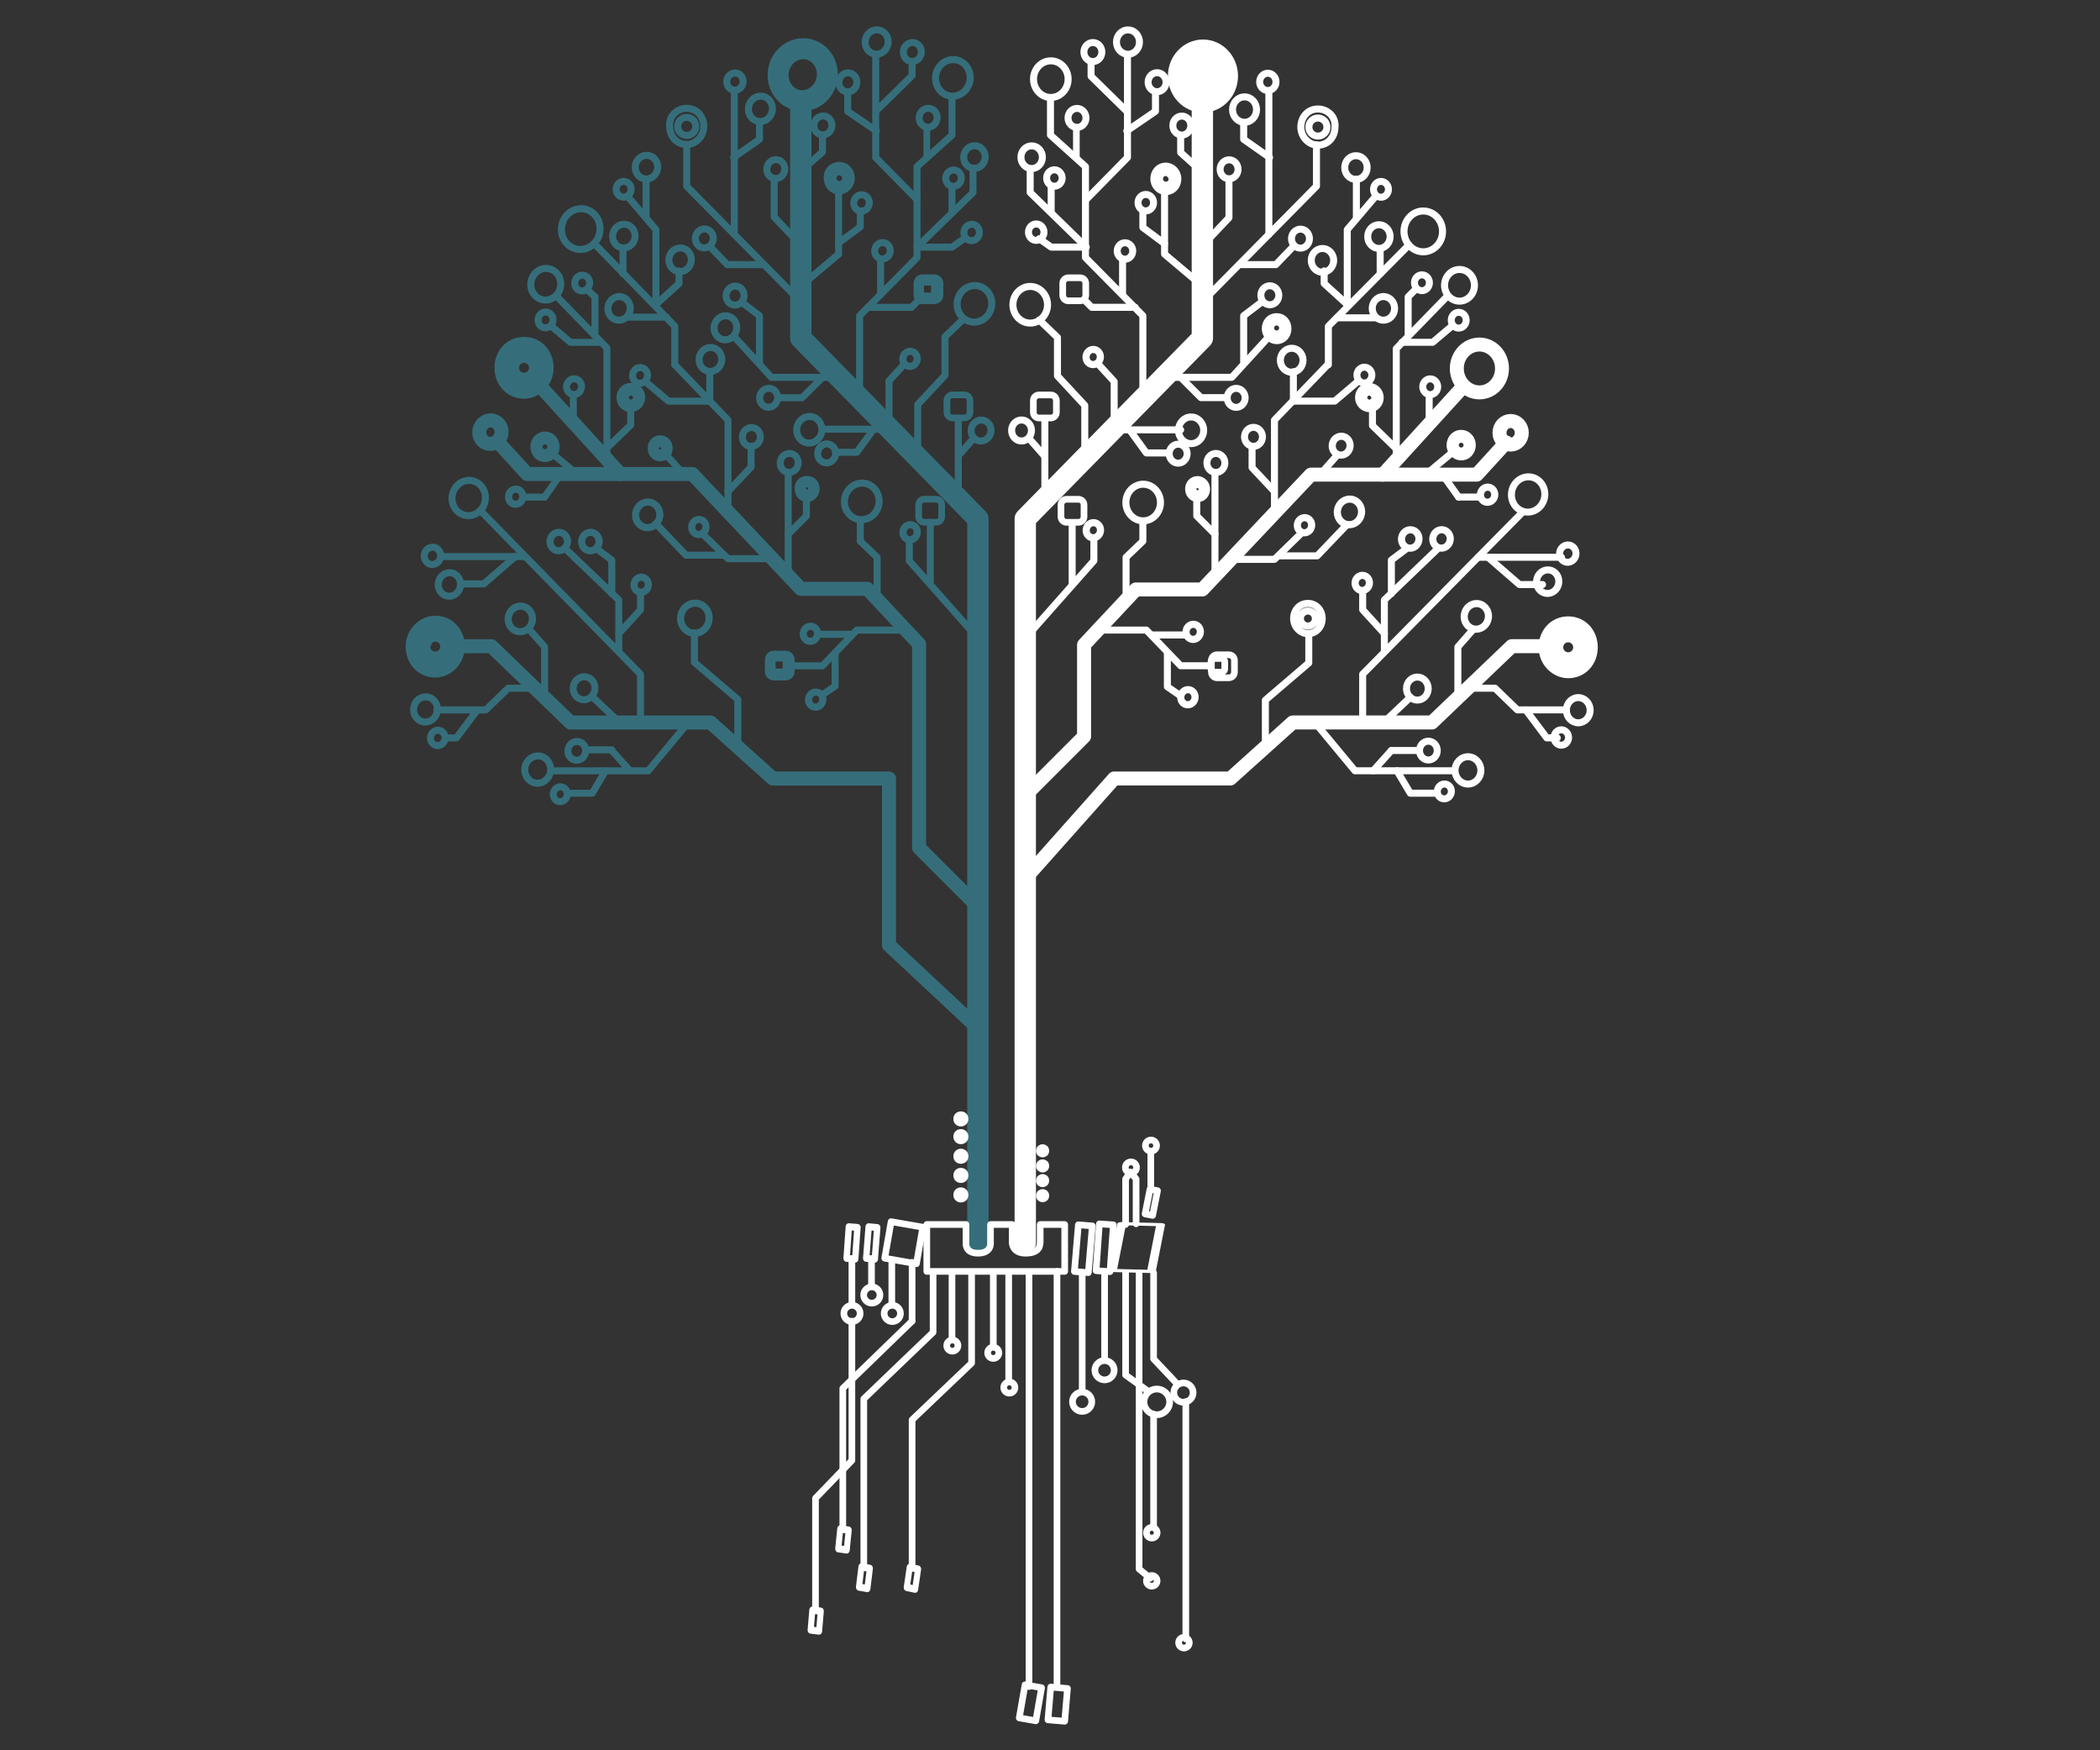 <?xml version="1.0" encoding="utf-8"?>
<!-- Generator: Adobe Illustrator 22.1.0, SVG Export Plug-In . SVG Version: 6.00 Build 0)  -->
<svg version="1.1" id="Слой_1" xmlns:serif="http://www.serif.com/"
	 xmlns="http://www.w3.org/2000/svg" xmlns:xlink="http://www.w3.org/1999/xlink" x="0px" y="0px" viewBox="0 0 300 250"
	 style="enable-background:new 0 0 300 250;" xml:space="preserve">
<rect x="0" y="0" width="300" height="250" fill="#333333" stroke="none"/>
<style type="text/css">
	.st0{fill:none;stroke:#356E7A;stroke-width:3.05;stroke-linecap:round;stroke-linejoin:round;stroke-miterlimit:1.5;}
	.st1{fill:none;stroke:#FFFFFF;stroke-width:3.05;stroke-linecap:round;stroke-linejoin:round;stroke-miterlimit:1.5;}
	.st2{fill:none;stroke:#FFFFFF;stroke-width:2;stroke-linecap:round;stroke-linejoin:round;stroke-miterlimit:1.5;}
	.st3{fill:none;stroke:#FFFFFF;stroke-linecap:round;stroke-linejoin:round;stroke-miterlimit:1.5;}
	.st4{fill:none;stroke:#FFFFFF;stroke-width:1.64;stroke-linecap:round;stroke-linejoin:round;stroke-miterlimit:1.5;}
	.st5{fill:none;stroke:#FFFFFF;stroke-width:1.34;stroke-linecap:round;stroke-linejoin:round;stroke-miterlimit:1.5;}
	.st6{fill:none;stroke:#FFFFFF;stroke-width:0.92;stroke-linecap:round;stroke-linejoin:round;stroke-miterlimit:1.5;}
	.st7{fill:none;stroke:#FFFFFF;stroke-width:1.09;stroke-linecap:round;stroke-linejoin:round;stroke-miterlimit:1.5;}
	.st8{fill:none;stroke:#FFFFFF;stroke-width:1.05;stroke-linecap:round;stroke-linejoin:round;stroke-miterlimit:1.5;}
	.st9{fill:none;stroke:#FFFFFF;stroke-width:0.62;stroke-linecap:round;stroke-linejoin:round;stroke-miterlimit:1.5;}
	.st10{fill:none;stroke:#FFFFFF;stroke-width:0.7;stroke-linecap:round;stroke-linejoin:round;stroke-miterlimit:1.5;}
	.st11{fill:none;stroke:#FFFFFF;stroke-width:1.45;stroke-linecap:round;stroke-linejoin:round;stroke-miterlimit:1.5;}
	.st12{fill:none;stroke:#FFFFFF;stroke-width:3.4;stroke-linecap:round;stroke-linejoin:round;stroke-miterlimit:1.5;}
	.st13{fill:none;stroke:#FFFFFF;stroke-width:0.8;stroke-linecap:round;stroke-linejoin:round;stroke-miterlimit:1.5;}
	.st14{fill:none;stroke:#FFFFFF;stroke-width:1.59;stroke-linecap:round;stroke-linejoin:round;stroke-miterlimit:1.5;}
	.st15{fill:none;stroke:#FFFFFF;stroke-width:1.53;stroke-linecap:round;stroke-linejoin:round;stroke-miterlimit:1.5;}
	.st16{fill:none;stroke:#FFFFFF;stroke-width:1.11;stroke-linecap:round;stroke-linejoin:round;stroke-miterlimit:1.5;}
	.st17{fill:none;stroke:#FFFFFF;stroke-width:1.32;stroke-linecap:round;stroke-linejoin:round;stroke-miterlimit:1.5;}
	.st18{fill:none;stroke:#FFFFFF;stroke-width:0.94;stroke-linecap:round;stroke-linejoin:round;stroke-miterlimit:1.5;}
	.st19{fill:none;stroke:#FFFFFF;stroke-width:1.2;stroke-linecap:round;stroke-linejoin:round;stroke-miterlimit:1.5;}
	.st20{fill:none;stroke:#FFFFFF;stroke-width:1.03;stroke-linecap:round;stroke-linejoin:round;stroke-miterlimit:1.5;}
	.st21{fill:none;stroke:#FFFFFF;stroke-width:0.99;stroke-linecap:round;stroke-linejoin:round;stroke-miterlimit:1.5;}
	.st22{fill:none;stroke:#FFFFFF;stroke-width:0.69;stroke-linecap:round;stroke-linejoin:round;stroke-miterlimit:1.5;}
	.st23{fill:none;stroke:#FFFFFF;stroke-width:1.06;stroke-linecap:round;stroke-linejoin:round;stroke-miterlimit:1.5;}
	.st24{fill:none;stroke:#FFFFFF;stroke-width:1.46;stroke-linecap:round;stroke-linejoin:round;stroke-miterlimit:1.5;}
	.st25{fill:none;stroke:#FFFFFF;stroke-width:1.07;stroke-linecap:round;stroke-linejoin:round;stroke-miterlimit:1.5;}
	.st26{fill:none;stroke:#FFFFFF;stroke-width:2.14;stroke-linecap:round;stroke-linejoin:round;stroke-miterlimit:1.5;}
	.st27{fill:none;stroke:#FFFFFF;stroke-width:0.71;stroke-linecap:round;stroke-linejoin:round;stroke-miterlimit:1.5;}
	.st28{fill:none;stroke:#FFFFFF;stroke-width:0.85;stroke-linecap:round;stroke-linejoin:round;stroke-miterlimit:1.5;}
	.st29{fill:none;stroke:#FFFFFF;stroke-width:1.39;stroke-linecap:round;stroke-linejoin:round;stroke-miterlimit:1.5;}
	.st30{fill:none;stroke:#FFFFFF;stroke-width:1.7;stroke-linecap:round;stroke-linejoin:round;stroke-miterlimit:1.5;}
	.st31{fill:none;stroke:#FFFFFF;stroke-width:1.36;stroke-linecap:round;stroke-linejoin:round;stroke-miterlimit:1.5;}
	.st32{fill:none;stroke:#FFFFFF;stroke-width:1.14;stroke-linecap:round;stroke-linejoin:round;stroke-miterlimit:1.5;}
	.st33{fill:none;stroke:#FFFFFF;stroke-width:1.69;stroke-linecap:round;stroke-linejoin:round;stroke-miterlimit:1.5;}
	.st34{fill:none;stroke:#FFFFFF;stroke-width:0.95;stroke-linecap:round;stroke-linejoin:round;stroke-miterlimit:1.5;}
	.st35{fill:none;stroke:#FFFFFF;stroke-width:1.8;stroke-linecap:round;stroke-linejoin:round;stroke-miterlimit:1.5;}
	.st36{fill:none;stroke:#356E7A;stroke-width:2;stroke-linecap:round;stroke-linejoin:round;stroke-miterlimit:1.5;}
	.st37{fill:none;stroke:#356E7A;stroke-linecap:round;stroke-linejoin:round;stroke-miterlimit:1.5;}
	.st38{fill:none;stroke:#356E7A;stroke-width:1.64;stroke-linecap:round;stroke-linejoin:round;stroke-miterlimit:1.5;}
	.st39{fill:none;stroke:#356E7A;stroke-width:1.34;stroke-linecap:round;stroke-linejoin:round;stroke-miterlimit:1.5;}
	.st40{fill:none;stroke:#356E7A;stroke-width:0.92;stroke-linecap:round;stroke-linejoin:round;stroke-miterlimit:1.5;}
	.st41{fill:none;stroke:#356E7A;stroke-width:1.09;stroke-linecap:round;stroke-linejoin:round;stroke-miterlimit:1.5;}
	.st42{fill:none;stroke:#356E7A;stroke-width:1.05;stroke-linecap:round;stroke-linejoin:round;stroke-miterlimit:1.5;}
	.st43{fill:none;stroke:#356E7A;stroke-width:0.62;stroke-linecap:round;stroke-linejoin:round;stroke-miterlimit:1.5;}
	.st44{fill:none;stroke:#356E7A;stroke-width:0.7;stroke-linecap:round;stroke-linejoin:round;stroke-miterlimit:1.5;}
	.st45{fill:none;stroke:#356E7A;stroke-width:1.45;stroke-linecap:round;stroke-linejoin:round;stroke-miterlimit:1.5;}
	.st46{fill:none;stroke:#356E7A;stroke-width:0.8;stroke-linecap:round;stroke-linejoin:round;stroke-miterlimit:1.5;}
	.st47{fill:none;stroke:#356E7A;stroke-width:1.59;stroke-linecap:round;stroke-linejoin:round;stroke-miterlimit:1.5;}
	.st48{fill:none;stroke:#356E7A;stroke-width:1.53;stroke-linecap:round;stroke-linejoin:round;stroke-miterlimit:1.5;}
	.st49{fill:none;stroke:#356E7A;stroke-width:1.11;stroke-linecap:round;stroke-linejoin:round;stroke-miterlimit:1.5;}
	.st50{fill:none;stroke:#356E7A;stroke-width:1.32;stroke-linecap:round;stroke-linejoin:round;stroke-miterlimit:1.5;}
	.st51{fill:none;stroke:#356E7A;stroke-width:0.94;stroke-linecap:round;stroke-linejoin:round;stroke-miterlimit:1.5;}
	.st52{fill:none;stroke:#356E7A;stroke-width:1.2;stroke-linecap:round;stroke-linejoin:round;stroke-miterlimit:1.5;}
	.st53{fill:none;stroke:#356E7A;stroke-width:1.03;stroke-linecap:round;stroke-linejoin:round;stroke-miterlimit:1.5;}
	.st54{fill:none;stroke:#356E7A;stroke-width:0.99;stroke-linecap:round;stroke-linejoin:round;stroke-miterlimit:1.5;}
	.st55{fill:none;stroke:#356E7A;stroke-width:0.69;stroke-linecap:round;stroke-linejoin:round;stroke-miterlimit:1.5;}
	.st56{fill:none;stroke:#356E7A;stroke-width:1.06;stroke-linecap:round;stroke-linejoin:round;stroke-miterlimit:1.5;}
	.st57{fill:none;stroke:#356E7A;stroke-width:1.46;stroke-linecap:round;stroke-linejoin:round;stroke-miterlimit:1.5;}
	.st58{fill:none;stroke:#356E7A;stroke-width:1.07;stroke-linecap:round;stroke-linejoin:round;stroke-miterlimit:1.5;}
	.st59{fill:none;stroke:#356E7A;stroke-width:2.14;stroke-linecap:round;stroke-linejoin:round;stroke-miterlimit:1.5;}
	.st60{fill:none;stroke:#356E7A;stroke-width:0.71;stroke-linecap:round;stroke-linejoin:round;stroke-miterlimit:1.5;}
	.st61{fill:none;stroke:#356E7A;stroke-width:0.85;stroke-linecap:round;stroke-linejoin:round;stroke-miterlimit:1.5;}
	.st62{fill:none;stroke:#356E7A;stroke-width:1.39;stroke-linecap:round;stroke-linejoin:round;stroke-miterlimit:1.5;}
	.st63{fill:none;stroke:#356E7A;stroke-width:1.7;stroke-linecap:round;stroke-linejoin:round;stroke-miterlimit:1.5;}
	.st64{fill:none;stroke:#356E7A;stroke-width:1.36;stroke-linecap:round;stroke-linejoin:round;stroke-miterlimit:1.5;}
	.st65{fill:none;stroke:#356E7A;stroke-width:1.14;stroke-linecap:round;stroke-linejoin:round;stroke-miterlimit:1.5;}
	.st66{fill:none;stroke:#356E7A;stroke-width:1.69;stroke-linecap:round;stroke-linejoin:round;stroke-miterlimit:1.5;}
	.st67{fill:none;stroke:#356E7A;stroke-width:0.95;stroke-linecap:round;stroke-linejoin:round;stroke-miterlimit:1.5;}
	.st68{fill:none;stroke:#356E7A;stroke-width:1.8;stroke-linecap:round;stroke-linejoin:round;stroke-miterlimit:1.5;}
	.st69{fill:none;stroke:#FFFFFF;stroke-width:1.38;stroke-linecap:round;stroke-linejoin:round;stroke-miterlimit:1.5;}
	.st70{fill:none;stroke:#FFFFFF;stroke-width:2.37;stroke-linecap:round;stroke-linejoin:round;stroke-miterlimit:1.5;}
	.st71{fill:none;stroke:#FFFFFF;stroke-width:1.63;stroke-linecap:round;stroke-linejoin:round;stroke-miterlimit:1.5;}
	.st72{fill:none;stroke:#FFFFFF;stroke-width:2.49;stroke-linecap:round;stroke-linejoin:round;stroke-miterlimit:1.5;}
	.st73{fill:none;stroke:#FFFFFF;stroke-width:1.04;stroke-linecap:round;stroke-linejoin:round;stroke-miterlimit:1.5;}
	.st74{fill:none;stroke:#FFFFFF;stroke-width:1.47;stroke-linecap:round;stroke-linejoin:round;stroke-miterlimit:1.5;}
	.st75{fill:none;stroke:#FFFFFF;stroke-width:0.45;stroke-linecap:round;stroke-linejoin:round;stroke-miterlimit:1.5;}
	.st76{fill:#FFFFFF;stroke:#FFFFFF;stroke-width:0.95;stroke-linecap:round;stroke-linejoin:round;stroke-miterlimit:1.5;}
	.st77{fill:#FFFFFF;stroke:#FFFFFF;stroke-width:1.24;stroke-linecap:round;stroke-linejoin:round;stroke-miterlimit:1.5;}
</style>
<path class="st0" d="M139.7,177.5V74.1l-25.3-25.8V15.5"/>
<g transform="matrix(-1,0,0,1,1426.74,3.646)">
	<g transform="matrix(1,0,0,1,229.773,-3.55)">
		<path class="st1" d="M1050.5,177.4V74l-25.3-25.8V14.6"/>
	</g>
	<g transform="matrix(1,0,0,1,229.773,-3.55)">
		<path class="st2" d="M1050.5,113.5l-8.4-8.4V92l-7.4-7.9h-9.5l-15.5-16.4h-23.7l-4.2-4.6"/>
	</g>
	<g transform="matrix(1,0,0,1,229.773,-3.55)">
		<path class="st2" d="M999.4,67.7l-11.2-12.3"/>
	</g>
	<g transform="matrix(1,0,0,1,229.773,-3.55)">
		<path class="st3" d="M1036.1,85.6v-6.1l-2.4-2.3v-2.8"/>
	</g>
	<g transform="matrix(1,0,0,1,229.773,-3.55)">
		<path class="st3" d="M1023.4,81.8V67.5"/>
	</g>
	<g transform="matrix(1,0,0,1,229.773,-3.55)">
		<path class="st3" d="M1023.4,76.2l2.6-2.6v-2.4"/>
	</g>
	<g transform="matrix(1,0,0,1,229.773,-3.55)">
		<path class="st3" d="M1014.9,72.9V59.9l-7.6-7.9"/>
	</g>
	<g transform="matrix(1,0,0,1,229.773,-3.55)">
		<path class="st3" d="M1007.2,52v-5.5l-11.5-11.6"/>
	</g>
	<g transform="matrix(1,0,0,1,229.773,-3.55)">
		<path class="st3" d="M999.8,39v-3.5"/>
	</g>
	<g transform="matrix(1,0,0,1,229.773,-3.55)">
		<path class="st3" d="M1006,45.3h-5.6"/>
	</g>
	<g transform="matrix(1,0,0,1,229.773,-3.55)">
		<path class="st3" d="M997.5,65.6V49.7l-7.2-7.4"/>
	</g>
	<g transform="matrix(1,0,0,1,229.773,-3.55)">
		<path class="st3" d="M995.8,47.8v-5.5l-0.9-0.9"/>
	</g>
	<g transform="matrix(1,0,0,1,229.773,-3.55)">
		<path class="st3" d="M996.7,48.8h-4.4l-2.6-2.2"/>
	</g>
	<g transform="matrix(1,0,0,1,229.773,-3.55)">
		<path class="st3" d="M992.8,60.2v-3.8"/>
	</g>
	<g transform="matrix(1,0,0,1,229.773,-3.55)">
		<path class="st3" d="M993.3,67.7l-3.6-3"/>
	</g>
	<g transform="matrix(1,0,0,1,229.773,-3.55)">
		<path class="st3" d="M990.9,67.7l-2.3,3.2"/>
	</g>
	<g transform="matrix(1,0,0,1,229.773,-3.55)">
		<path class="st3" d="M988.6,70.9h-3"/>
	</g>
	<g transform="matrix(1,0,0,1,229.773,-3.55)">
		<path class="st3" d="M1008.4,67.7l-2.3-2.6"/>
	</g>
	<g transform="matrix(1,0,0,1,229.773,-3.55)">
		<path class="st3" d="M997.5,64l3.4-3.3v-2.4"/>
	</g>
	<g transform="matrix(1,0,0,1,229.773,-3.55)">
		<path class="st3" d="M1037.8,60.7v-6.3l2.1-2.3"/>
	</g>
	<g transform="matrix(1,0,0,1,229.773,-3.55)">
		<path class="st3" d="M1042,65.1v-7.3l3.9-4.2v-5.5l2.6-2.5"/>
	</g>
	<g transform="matrix(1,0,0,1,229.773,-3.55)">
		<path class="st3" d="M1047.7,70.9V59.8"/>
	</g>
	<g transform="matrix(1,0,0,1,229.773,-3.55)">
		<path class="st3" d="M1047.7,65.1l2.2-2.5"/>
	</g>
	<g transform="matrix(1,0,0,1,229.773,-3.55)">
		<path class="st2" d="M1049.9,124.7l-12.1-13.6h-16.6l-8.9-8h-19.9L981,92.2h-4.1"/>
	</g>
	<g transform="matrix(1,0,0,1,229.773,-3.55)">
		<path class="st3" d="M1016.2,106.9v-7l-6.2-5.3v-4.2"/>
	</g>
	<g transform="matrix(1,0,0,1,229.773,-3.55)">
		<path class="st3" d="M1002.3,102.9v-6.7l-22.8-23.1"/>
	</g>
	<g transform="matrix(1,0,0,1,229.773,-3.55)">
		<path class="st3" d="M999.2,92.9v-7.3l-7.5-7.2"/>
	</g>
	<g transform="matrix(1,0,0,1,229.773,-3.55)">
		<path class="st3" d="M998.2,84.7v-4.8l-2-1.5"/>
	</g>
	<g transform="matrix(1,0,0,1,229.773,-3.55)">
		<path class="st3" d="M999.2,90.4l3.1-3.4v-2.3"/>
	</g>
	<g transform="matrix(1,0,0,1,229.773,-3.55)">
		<path class="st3" d="M985.8,79.5h-11.9"/>
	</g>
	<g transform="matrix(1,0,0,1,229.773,-3.55)">
		<path class="st3" d="M984.4,79.5l-4.5,3.9h-3.3"/>
	</g>
	<g transform="matrix(1,0,0,1,229.773,-3.55)">
		<path class="st3" d="M988.7,99.5v-7.2l-2.2-2.5"/>
	</g>
	<g transform="matrix(1,0,0,1,229.773,-3.55)">
		<path class="st3" d="M999.2,103l-3.7-3.5"/>
	</g>
	<g transform="matrix(1,0,0,1,229.773,-3.55)">
		<path class="st3" d="M1009.2,103l-5.8,7h-13.8"/>
	</g>
	<g transform="matrix(1,0,0,1,229.773,-3.55)">
		<path class="st3" d="M997.4,110l-1.9,3.2H992"/>
	</g>
	<g transform="matrix(1,0,0,1,229.773,-3.55)">
		<path class="st3" d="M1000.8,110l-2.6-2.9"/>
	</g>
	<g transform="matrix(1,0,0,1,229.773,-3.55)">
		<path class="st3" d="M998.2,107.1h-3.5"/>
	</g>
	<g transform="matrix(1,0,0,1,229.773,-3.55)">
		<path class="st3" d="M987.5,98.2h-4.1l-3.2,3.1h-7"/>
	</g>
	<g transform="matrix(1,0,0,1,229.773,-3.55)">
		<path class="st3" d="M979,101.3l-3,4h-1.5"/>
	</g>
	<g transform="matrix(1,0,0,1,229.773,-3.55)">
		<path class="st3" d="M1004.5,43.4V32.7l-4-4.7"/>
	</g>
	<g transform="matrix(1,0,0,1,229.773,-3.55)">
		<path class="st3" d="M1003.2,31v-5.5"/>
	</g>
	<g transform="matrix(1,0,0,1,229.773,-3.55)">
		<path class="st3" d="M1004.5,43.4l3.3-3l0-1.8"/>
	</g>
	<g transform="matrix(1,0,0,1,229.773,-3.55)">
		<path class="st3" d="M1024.9,42.7l-16-16.2v-5.9"/>
	</g>
	<g transform="matrix(1,0,0,1,229.773,-3.55)">
		<path class="st3" d="M1015.7,33.4V12.9"/>
	</g>
	<g transform="matrix(1,0,0,1,229.773,-3.55)">
		<path class="st3" d="M1024.9,34.7l-3.5-3.7v-5.5"/>
	</g>
	<g transform="matrix(1,0,0,1,229.773,-3.55)">
		<path class="st3" d="M1025.5,40.5l5.1-4.3v-8.8"/>
	</g>
	<g transform="matrix(1,0,0,1,229.773,-3.55)">
		<path class="st3" d="M1030.6,34.7l3.1-2.3v-2.2"/>
	</g>
	<g transform="matrix(1,0,0,1,229.773,-3.55)">
		<path class="st3" d="M1033.7,56.5V45l8.2-8.3v-13l5-4.5v-5.3"/>
	</g>
	<g transform="matrix(1,0,0,1,229.773,-3.55)">
		<path class="st3" d="M1041.8,35.2l8-7.8V24"/>
	</g>
	<g transform="matrix(1,0,0,1,229.773,-3.55)">
		<path class="st3" d="M1046.8,30.1v-3.4"/>
	</g>
	<g transform="matrix(1,0,0,1,229.773,-3.55)">
		<path class="st3" d="M1041.8,35.2h5l1.7-1.2"/>
	</g>
	<g transform="matrix(1,0,0,1,229.773,-3.55)">
		<path class="st3" d="M1034.8,43.8h6.2l0.9-0.9"/>
	</g>
	<g transform="matrix(1,0,0,1,229.773,-3.55)">
		<path class="st3" d="M1036.6,42v-5"/>
	</g>
	<g transform="matrix(1,0,0,1,229.773,-3.55)">
		<path class="st3" d="M1041.8,28.4l-5.9-6V7.8"/>
	</g>
	<g transform="matrix(1,0,0,1,229.773,-3.55)">
		<path class="st3" d="M1036,15.8l5.1-5v-2"/>
	</g>
	<g transform="matrix(1,0,0,1,229.773,-3.55)">
		<path class="st3" d="M1036,18.6l-4.1-2.8v-2.7"/>
	</g>
	<g transform="matrix(1,0,0,1,229.773,-3.55)">
		<path class="st3" d="M1015.6,22.4l3.7-2.6v-2.3"/>
	</g>
	<g transform="matrix(1,0,0,1,229.773,-3.55)">
		<path class="st3" d="M1025.4,24.3l2.9-2.6v-2.4"/>
	</g>
	<g transform="matrix(1,0,0,1,229.773,-3.55)">
		<path class="st3" d="M1019.9,37.7h-5.2l-2.4-2.5"/>
	</g>
	<g transform="matrix(1,0,0,1,229.773,-3.55)">
		<path class="st3" d="M1030.9,53.8h-9.9l-5.3-5.8"/>
	</g>
	<g transform="matrix(1,0,0,1,229.773,-3.55)">
		<path class="st3" d="M1019.3,51.6v-6.6l-2.5-1.9"/>
	</g>
	<g transform="matrix(1,0,0,1,229.773,-3.55)">
		<path class="st3" d="M1028.3,53.8l-2.9,2.9h-3.4"/>
	</g>
	<g transform="matrix(1,0,0,1,229.773,-3.55)">
		<path class="st3" d="M1038,61.3h-9.7"/>
	</g>
	<g transform="matrix(1,0,0,1,229.773,-3.55)">
		<path class="st3" d="M1035.6,61.3l-2.4,3.3h-3"/>
	</g>
	<g transform="matrix(1,0,0,1,229.773,-3.55)">
		<path class="st3" d="M1050.7,91.3l-10-11.3v-2.8"/>
	</g>
	<g transform="matrix(1,0,0,1,229.773,-3.55)">
		<path class="st3" d="M1043.8,83.2v-8.6"/>
	</g>
	<g transform="matrix(1,0,0,1,229.773,-3.55)">
		<path class="st3" d="M1039.9,89.9h-6.7l-4.9,5.1h-4.3"/>
	</g>
	<g transform="matrix(1,0,0,1,229.773,-3.55)">
		<path class="st3" d="M1030.2,93.2V98l-1.9,1.3"/>
	</g>
	<g transform="matrix(1,0,0,1,229.773,-3.55)">
		<path class="st3" d="M1032.4,90.6h-4.7"/>
	</g>
	<g transform="matrix(1,0,0,1,229.773,-3.55)">
		<path class="st3" d="M1015,70l3.1-3.3v-2.9"/>
	</g>
	<g transform="matrix(1,0,0,1,229.773,-3.55)">
		<path class="st3" d="M1012.2,57.2V53"/>
	</g>
	<g transform="matrix(1,0,0,1,229.773,-3.55)">
		<path class="st3" d="M1012.2,57.2h-5.9l-3.3-2.8"/>
	</g>
	<g transform="matrix(1,0,0,1,229.773,-4.105)">
		<ellipse class="st3" cx="971.5" cy="101.9" rx="1.7" ry="-1.8"/>
	</g>
	<g transform="matrix(0.611,0,0,0.611,387.036,129.007)">
		<ellipse class="st4" cx="1336.6" cy="-44.7" rx="1.7" ry="-1.8"/>
	</g>
	<g transform="matrix(0.747,0,0,0.747,383.132,90.491)">
		<ellipse class="st5" cx="1123.9" cy="17.5" rx="1.7" ry="-1.8"/>
	</g>
	<g transform="matrix(1.085,0,0,1.085,236.732,-9.268)">
		<ellipse class="st6" cx="903.5" cy="106.6" rx="1.7" ry="-1.8"/>
	</g>
	<g transform="matrix(0.915,0,0,0.915,320.059,15.193)">
		<ellipse class="st7" cx="988.2" cy="86.9" rx="1.7" ry="-1.8"/>
	</g>
	<g transform="matrix(1.899,0,0,1.899,-118.612,-310.93)">
		<path class="st8" d="M695.8,208.7c1,0,1.7,0.8,1.7,1.8c0,1-0.8,1.8-1.7,1.8c-1,0-1.7-0.8-1.7-1.8
			C694.1,209.5,694.8,208.7,695.8,208.7z M695.8,209.6c0.5,0,0.9,0.4,0.9,0.9s-0.4,0.9-0.9,0.9c-0.5,0-0.9-0.4-0.9-0.9
			S695.3,209.6,695.8,209.6z"/>
	</g>
	<g transform="matrix(1.899,0,0,1.899,-86.938,-410.764)">
		<ellipse class="st8" cx="685.8" cy="242.1" rx="1.7" ry="-1.8"/>
	</g>
	<g transform="matrix(1.62,0,0,1.62,42.436,-371.868)">
		<ellipse class="st9" cx="729" cy="247.7" rx="1.7" ry="-1.8"/>
	</g>
	<g transform="matrix(1.434,0,0,1.434,153.502,-350.306)">
		<path class="st10" d="M756.6,252.6c1,0,1.7,0.8,1.7,1.8c0,1-0.8,1.8-1.7,1.8c-1,0-1.7-0.8-1.7-1.8
			C754.8,253.4,755.6,252.6,756.6,252.6z M756.6,253.5c0.5,0,0.9,0.4,0.9,0.9s-0.4,0.9-0.9,0.9c-0.5,0-0.9-0.4-0.9-0.9
			S756.1,253.5,756.6,253.5z"/>
	</g>
	<g transform="matrix(2.065,0,0,2.065,-52.463,-567.891)">
		<ellipse class="st11" cx="633.1" cy="278.5" rx="1.7" ry="-1.8"/>
	</g>
	<g transform="matrix(0.881,0,0,0.881,411.564,-193.554)">
		<ellipse class="st12" cx="957.3" cy="228" rx="1.7" ry="-1.8"/>
	</g>
	<g transform="matrix(1.256,0,0,1.256,172.494,-237.331)">
		<ellipse class="st13" cx="832.6" cy="218.5" rx="1.7" ry="-1.8"/>
	</g>
	<g transform="matrix(0.628,0,0,0.628,418.531,-26.298)">
		<ellipse class="st14" cx="1273.6" cy="108.9" rx="1.7" ry="-1.8"/>
	</g>
	<g transform="matrix(0.628,0,0,0.628,452.479,-6.527)">
		<ellipse class="st14" cx="1241" cy="89.9" rx="1.7" ry="-1.8"/>
	</g>
	<g transform="matrix(0.953,0,0,0.953,350.49,-114.676)">
		<ellipse class="st8" cx="935.7" cy="170.5" rx="1.7" ry="-1.8"/>
	</g>
	<g transform="matrix(0.953,0,0,0.953,355.885,-126.147)">
		<path class="st8" d="M932.3,176c1,0,1.7,0.8,1.7,1.8c0,1-0.8,1.8-1.7,1.8c-1,0-1.7-0.8-1.7-1.8C930.6,176.8,931.3,176,932.3,176z
			 M932.3,176.8c0.5,0,0.9,0.4,0.9,0.9c0,0.5-0.4,0.9-0.9,0.9c-0.5,0-0.9-0.4-0.9-0.9C931.4,177.2,931.8,176.8,932.3,176.8z"/>
	</g>
	<g transform="matrix(0.653,0,0,0.653,529.185,-59.022)">
		<ellipse class="st15" cx="1128.4" cy="139.7" rx="1.7" ry="-1.8"/>
	</g>
	<g transform="matrix(0.653,0,0,0.653,554.548,-85.115)">
		<ellipse class="st15" cx="1105" cy="163.7" rx="1.7" ry="-1.8"/>
	</g>
	<g transform="matrix(0.653,0,0,0.653,561.061,-65.691)">
		<ellipse class="st15" cx="1099" cy="145.8" rx="1.7" ry="-1.8"/>
	</g>
	<g transform="matrix(0.902,0,0,0.902,464.673,-171.241)">
		<ellipse class="st16" cx="903.2" cy="210.7" rx="1.7" ry="-1.8"/>
	</g>
	<g transform="matrix(0.653,0,0,0.653,521.704,-76.238)">
		<ellipse class="st15" cx="1135.3" cy="155.5" rx="1.7" ry="-1.8"/>
	</g>
	<g transform="matrix(0.628,0,0,0.628,428.754,-2.412)">
		<ellipse class="st14" cx="1263.8" cy="86" rx="1.7" ry="-1.8"/>
	</g>
	<g transform="matrix(0.628,0,0,0.628,431.698,-39.624)">
		<ellipse class="st14" cx="1261" cy="121.6" rx="1.7" ry="-1.8"/>
	</g>
	<g transform="matrix(0.628,0,0,0.628,446.529,-73.188)">
		<ellipse class="st14" cx="1246.7" cy="153.8" rx="1.7" ry="-1.8"/>
	</g>
	<g transform="matrix(0.755,0,0,0.755,425.557,-95.645)">
		<ellipse class="st17" cx="1080" cy="167" rx="1.7" ry="-1.8"/>
	</g>
	<g transform="matrix(0.755,0,0,0.755,436.579,-75.251)">
		<ellipse class="st17" cx="1071.2" cy="150.7" rx="1.7" ry="-1.8"/>
	</g>
	<g transform="matrix(0.755,0,0,0.755,448.635,-38.551)">
		<ellipse class="st17" cx="1061.6" cy="121.5" rx="1.7" ry="-1.8"/>
	</g>
	<g transform="matrix(0.755,0,0,0.755,442.538,-24.527)">
		<ellipse class="st17" cx="1066.4" cy="110.3" rx="1.7" ry="-1.8"/>
	</g>
	<g transform="matrix(0.755,0,0,0.755,456.063,-15.211)">
		<ellipse class="st17" cx="1055.6" cy="102.9" rx="1.7" ry="-1.8"/>
	</g>
	<g transform="matrix(1.059,0,0,1.059,344.469,-123.166)">
		<ellipse class="st18" cx="861.3" cy="170.9" rx="1.7" ry="-1.8"/>
	</g>
	<g transform="matrix(0.835,0,0,0.835,493.819,-52.211)">
		<ellipse class="st19" cx="942.5" cy="131.8" rx="1.7" ry="-1.8"/>
	</g>
	<g transform="matrix(0.755,0,0,0.755,469.53,-18.573)">
		<ellipse class="st17" cx="1044.9" cy="105.6" rx="1.7" ry="-1.8"/>
	</g>
	<g transform="matrix(0.755,0,0,0.755,451.158,-120.497)">
		<ellipse class="st17" cx="1059.6" cy="186.8" rx="1.7" ry="-1.8"/>
	</g>
	<g transform="matrix(0.755,0,0,0.755,468.178,-136.256)">
		<ellipse class="st17" cx="1046" cy="199.4" rx="1.7" ry="-1.8"/>
	</g>
	<g transform="matrix(0.755,0,0,0.755,505.728,-138.936)">
		<ellipse class="st17" cx="1016.1" cy="201.5" rx="1.7" ry="-1.8"/>
	</g>
	<g transform="matrix(0.755,0,0,0.755,500.137,-162.615)">
		<ellipse class="st17" cx="1020.5" cy="220.4" rx="1.7" ry="-1.8"/>
	</g>
	<g transform="matrix(0.755,0,0,0.755,477.072,-151.664)">
		<ellipse class="st17" cx="1038.9" cy="211.6" rx="1.7" ry="-1.8"/>
	</g>
	<g transform="matrix(0.967,0,0,0.967,404.391,-233.005)">
		<ellipse class="st20" cx="890.6" cy="243.4" rx="1.7" ry="-1.8"/>
	</g>
	<g transform="matrix(1.009,0,0,1.009,346.197,-222.283)">
		<ellipse class="st21" cx="894.7" cy="232.2" rx="1.7" ry="-1.8"/>
	</g>
	<g transform="matrix(1.009,0,0,1.009,374.591,-197.458)">
		<path class="st21" d="M877.7,215.6c1,0,1.7,0.8,1.7,1.8c0,1-0.8,1.8-1.7,1.8c-1,0-1.7-0.8-1.7-1.8
			C876,216.4,876.8,215.6,877.7,215.6z M877.7,216.5c0.5,0,0.9,0.4,0.9,0.9c0,0.5-0.4,0.9-0.9,0.9c-0.5,0-0.9-0.4-0.9-0.9
			C876.9,216.9,877.3,216.5,877.7,216.5z"/>
	</g>
	<g transform="matrix(1.454,0,0,1.454,240.938,-373.725)">
		<ellipse class="st22" cx="712.3" cy="262.3" rx="1.7" ry="-1.8"/>
	</g>
	<g transform="matrix(1.454,0,0,1.454,248.534,-292.79)">
		<ellipse class="st22" cx="709.1" cy="228.8" rx="1.7" ry="-1.8"/>
	</g>
	<g transform="matrix(1.454,0,0,1.454,208.115,-222.085)">
		<ellipse class="st22" cx="725.8" cy="199.6" rx="1.7" ry="-1.8"/>
	</g>
	<g transform="matrix(0.943,0,0,0.943,343.476,-147.419)">
		<ellipse class="st23" cx="948.4" cy="191.9" rx="1.7" ry="-1.8"/>
	</g>
	<g transform="matrix(0.943,0,0,0.943,323.245,-155.814)">
		<ellipse class="st23" cx="961.3" cy="197.2" rx="1.7" ry="-1.8"/>
	</g>
	<g transform="matrix(0.943,0,0,0.943,331.432,-180.666)">
		<ellipse class="st23" cx="956.1" cy="213.1" rx="1.7" ry="-1.8"/>
	</g>
	<g transform="matrix(0.686,0,0,0.686,463.785,-130.111)">
		<ellipse class="st24" cx="1139.7" cy="201.4" rx="1.7" ry="-1.8"/>
	</g>
	<g transform="matrix(0.939,0,0,0.939,323.069,-128.714)">
		<ellipse class="st25" cx="964.9" cy="180.1" rx="1.7" ry="-1.8"/>
	</g>
	<g transform="matrix(0.936,0,0,0.936,278.211,-83.259)">
		<ellipse class="st26" cx="996.5" cy="151.1" rx="1.7" ry="-1.8"/>
	</g>
	<g transform="matrix(-0.932,0.077,-0.077,-0.932,1053.43,481.531)">
		<path class="st25" d="M-212.5,433c1,0,1.7,0.8,1.7,1.8s-0.8,1.8-1.7,1.8c-1,0-1.7-0.8-1.7-1.8S-213.4,433-212.5,433z
			 M-212.5,433.9c0.5,0,0.9,0.4,0.9,0.9s-0.4,0.9-0.9,0.9c-0.5,0-0.9-0.4-0.9-0.9S-213,433.9-212.5,433.9z"/>
	</g>
	<g transform="matrix(0.936,0,0,0.936,263.732,-28.705)">
		
			<ellipse transform="matrix(0.987 -0.164 0.164 0.987 -5.435 165.994)" class="st25" cx="1005.8" cy="116" rx="1.7" ry="-1.8"/>
	</g>
	<g transform="matrix(0.689,0,0,0.689,354.206,39.199)">
		
			<ellipse transform="matrix(0.987 -0.164 0.164 0.987 7.868 201.961)" class="st11" cx="1231" cy="53.2" rx="1.7" ry="-1.8"/>
	</g>
	<g transform="matrix(1.401,0,0,1.401,88.666,-207.015)">
		
			<ellipse transform="matrix(0.987 -0.164 0.164 0.987 -21.279 133.221)" class="st27" cx="798.8" cy="195.9" rx="1.7" ry="-1.8"/>
	</g>
	<g transform="matrix(1.196,0,0,1.196,249.968,-98.766)">
		<path class="st28" d="M827.7,151.6c1,0,1.7,0.8,1.7,1.8c0,1-0.8,1.8-1.7,1.8c-1,0-1.7-0.8-1.7-1.8
			C826,152.4,826.7,151.6,827.7,151.6z M827.7,152.5c0.5,0,0.9,0.4,0.9,0.9s-0.4,0.9-0.9,0.9c-0.5,0-0.9-0.4-0.9-0.9
			S827.2,152.5,827.7,152.5z"/>
	</g>
	<g transform="matrix(1.018,0,0,1.018,302.711,-79.65)">
		
			<ellipse transform="matrix(0.987 -0.164 0.164 0.987 -11.722 151.443)" class="st3" cx="914.3" cy="146.9" rx="1.7" ry="-1.8"/>
	</g>
	<g transform="matrix(1.018,0,0,1.018,257.193,-42.21)">
		
			<ellipse transform="matrix(0.987 -0.164 0.164 0.987 -7.741 155.545)" class="st3" cx="941.2" cy="124.8" rx="1.7" ry="-1.8"/>
	</g>
	<g transform="matrix(0.733,0,0,0.733,393.653,20.093)">
		
			<ellipse transform="matrix(0.987 -0.164 0.164 0.987 3.284 186.371)" class="st29" cx="1134" cy="73.2" rx="1.7" ry="-1.8"/>
	</g>
	<g transform="matrix(0.733,0,0,0.733,382.366,20.093)">
		
			<ellipse transform="matrix(0.987 -0.164 0.164 0.987 3.409 187.886)" class="st29" cx="1143.3" cy="73.2" rx="1.7" ry="-1.8"/>
	</g>
	<g transform="matrix(0.601,0,0,0.601,418.309,45.779)">
		
			<ellipse transform="matrix(0.987 -0.164 0.164 0.987 11.928 216.892)" class="st30" cx="1323.7" cy="36" rx="1.7" ry="-1.8"/>
	</g>
	<g transform="matrix(0.601,0,0,0.601,463.278,77.366)">
		
			<ellipse transform="matrix(0.987 -0.164 0.164 0.987 16.491 209.109)" class="st30" cx="1278.7" cy="4.4" rx="1.7" ry="-1.8"/>
	</g>
	<g transform="matrix(0.601,0,0,0.601,483.972,56.672)">
		
			<ellipse transform="matrix(0.987 -0.164 0.164 0.987 12.826 206.002)" class="st30" cx="1258" cy="25.1" rx="1.7" ry="-1.8"/>
	</g>
	<g transform="matrix(0.601,0,0,0.601,523.935,94.918)">
		
			<ellipse transform="matrix(0.987 -0.164 0.164 0.987 18.546 198.948)" class="st30" cx="1218" cy="-13.2" rx="1.7" ry="-1.8"/>
	</g>
	<g transform="matrix(0.601,0,0,0.601,525.848,118.444)">
		
			<ellipse transform="matrix(0.987 -0.164 0.164 0.987 22.369 198.319)" class="st30" cx="1216.1" cy="-36.8" rx="1.7" ry="-1.8"/>
	</g>
	<g transform="matrix(0.601,0,0,0.601,559.72,58.505)">
		
			<ellipse transform="matrix(0.987 -0.164 0.164 0.987 12.106 193.584)" class="st30" cx="1182.2" cy="23.2" rx="1.7" ry="-1.8"/>
	</g>
	<g transform="matrix(0.601,0,0,0.601,559.72,-3.635)">
		
			<ellipse transform="matrix(0.987 -0.164 0.164 0.987 1.94 194.421)" class="st30" cx="1182.2" cy="85.4" rx="1.7" ry="-1.8"/>
	</g>
	<g transform="matrix(0.75,0,0,0.75,411.91,-18.792)">
		
			<ellipse transform="matrix(0.987 -0.164 0.164 0.987 -2.508 180.769)" class="st31" cx="1097.1" cy="105.6" rx="1.7" ry="-1.8"/>
	</g>
	<g transform="matrix(0.75,0,0,0.75,464.557,-4.362)">
		<path class="st31" d="M1054.8,92.3c1,0,1.7,0.8,1.7,1.8c0,1-0.8,1.8-1.7,1.8c-1,0-1.7-0.8-1.7-1.8
			C1053.1,93.1,1053.9,92.3,1054.8,92.3z M1054.8,93.2c0.5,0,0.9,0.4,0.9,0.9c0,0.5-0.4,0.9-0.9,0.9c-0.5,0-0.9-0.4-0.9-0.9
			C1054,93.6,1054.4,93.2,1054.8,93.2z"/>
	</g>
	<g transform="matrix(0.903,0,0,0.88,341.75,-78.155)">
		<path class="st32" d="M984.9,147.4c1,0,1.7,0.8,1.7,1.8c0,1-0.8,1.8-1.7,1.8c-1,0-1.7-0.8-1.7-1.8
			C983.2,148.2,984,147.4,984.9,147.4z M984.9,148.3c0.5,0,0.9,0.4,0.9,0.9c0,0.5-0.4,0.9-0.9,0.9c-0.5,0-0.9-0.4-0.9-0.9
			C984.1,148.7,984.5,148.3,984.9,148.3z"/>
	</g>
	<g transform="matrix(0.591,0,0,0.591,438.432,155.287)">
		
			<ellipse transform="matrix(0.986 -0.168 0.168 0.986 31.594 220.539)" class="st33" cx="1323" cy="-77" rx="1.7" ry="-1.8"/>
	</g>
	<g transform="matrix(1,0,0,1,229.773,-3.55)">
		<path class="st3" d="M1021.6,79.8h-6.7l-3.7-3.6"/>
	</g>
	<g transform="matrix(1,0,0,1,229.773,-3.55)">
		<path class="st3" d="M1014.1,79.3h-5.3l-4.3-4.5"/>
	</g>
	<g transform="matrix(1,0,0,1,229.773,-3.55)">
		<path class="st34" d="M1043.2,22.4v-4.3"/>
	</g>
	<g transform="matrix(0.889,0,0,0.889,293.536,23.13)">
		<path class="st25" d="M1104.2,51c0-0.5-0.4-0.9-0.9-0.9h-1.9c-0.5,0-0.9,0.4-0.9,0.9v1.9c0,0.5,0.4,0.9,0.9,0.9h1.9
			c0.5,0,0.9-0.4,0.9-0.9V51z"/>
	</g>
	<g transform="matrix(0.889,0,0,0.889,303.53,-14.352)">
		<path class="st25" d="M1097.4,76.4c0-0.5-0.4-0.9-0.9-0.9h-1.9c-0.5,0-0.9,0.4-0.9,0.9v1.9c0,0.5,0.4,0.9,0.9,0.9h1.9
			c0.5,0,0.9-0.4,0.9-0.9V76.4z"/>
	</g>
	<g transform="matrix(0.889,0,0,0.889,292.844,-56.336)">
		<path class="st25" d="M1104.7,104.8c0-0.5-0.4-0.9-0.9-0.9h-1.9c-0.5,0-0.9,0.4-0.9,0.9v1.9c0,0.5,0.4,0.9,0.9,0.9h1.9
			c0.5,0,0.9-0.4,0.9-0.9V104.8z"/>
	</g>
	<g transform="matrix(0.889,0,0,0.889,239.597,78.674)">
		<path class="st25" d="M1140.7,13.5c0-0.5-0.4-0.9-0.9-0.9h-1.9c-0.5,0-0.9,0.4-0.9,0.9v1.9c0,0.5,0.4,0.9,0.9,0.9h1.9
			c0.5,0,0.9-0.4,0.9-0.9V13.5z"/>
	</g>
	<g transform="matrix(0.529,0,0,0.529,446.06,166.902)">
		<path class="st35" d="M1526.8-143.7c0-0.5-0.4-0.9-0.9-0.9h-1.9c-0.5,0-0.9,0.4-0.9,0.9v1.9c0,0.5,0.4,0.9,0.9,0.9h1.9
			c0.5,0,0.9-0.4,0.9-0.9V-143.7z"/>
	</g>
</g>
<path class="st36" d="M139.7,129.5l-8.4-8.4V92l-7.4-7.9h-9.5L98.9,67.7H75.3l-4.2-4.6"/>
<path class="st36" d="M88.6,67.7L77.4,55.4"/>
<path class="st37" d="M125.3,85.7v-6.1l-2.4-2.3v-2.8"/>
<path class="st37" d="M112.6,81.8V67.6"/>
<path class="st37" d="M112.6,76.3l2.6-2.6v-2.4"/>
<path class="st37" d="M104,72.9V60l-7.6-7.9"/>
<path class="st37" d="M96.4,52.1v-5.5L85,34.9"/>
<path class="st37" d="M89,39.1v-3.5"/>
<path class="st37" d="M95.2,45.3h-5.6"/>
<path class="st37" d="M86.7,65.7V49.7l-7.2-7.4"/>
<path class="st37" d="M85,47.9v-5.5L84,41.5"/>
<path class="st37" d="M85.9,48.9h-4.4l-2.6-2.2"/>
<path class="st37" d="M81.9,60.2v-3.8"/>
<path class="st37" d="M82.4,67.7l-3.6-3"/>
<path class="st37" d="M80.1,67.7L77.8,71"/>
<path class="st37" d="M77.8,71h-3"/>
<path class="st37" d="M97.6,67.7l-2.3-2.6"/>
<path class="st37" d="M86.7,64l3.4-3.3v-2.4"/>
<path class="st37" d="M127,60.7v-6.3l2.1-2.3"/>
<path class="st37" d="M131.1,65.1v-7.3l3.9-4.2v-5.5l2.6-2.5"/>
<path class="st37" d="M136.9,71V59.8"/>
<path class="st37" d="M136.9,65.1l2.2-2.5"/>
<path class="st36" d="M139.1,146.3L127,135v-23.8h-16.6l-8.9-8H81.5L70.2,92.3H66"/>
<path class="st37" d="M105.4,106.9v-7l-6.2-5.3v-4.2"/>
<path class="st37" d="M91.5,103v-6.7L68.6,72.9"/>
<path class="st37" d="M88.4,93v-7.3l-7.5-7.2"/>
<path class="st37" d="M87.4,84.8V80l-2-1.5"/>
<path class="st37" d="M88.4,90.5l3.1-3.4v-2.3"/>
<path class="st37" d="M75,79.5H63.1"/>
<path class="st37" d="M73.6,79.5l-4.5,3.9h-3.3"/>
<path class="st37" d="M77.8,99.6v-7.2l-2.2-2.5"/>
<path class="st37" d="M88.4,103.1l-3.7-3.5"/>
<path class="st37" d="M98.4,103.1l-5.8,7H78.8"/>
<path class="st37" d="M86.5,110.1l-1.9,3.2h-3.5"/>
<path class="st37" d="M90,110.1l-2.6-2.9"/>
<path class="st37" d="M87.4,107.1h-3.5"/>
<path class="st37" d="M76.7,98.3h-4.1l-3.2,3.1h-7"/>
<path class="st37" d="M68.2,101.4l-3,4h-1.5"/>
<path class="st37" d="M93.7,43.5V32.8l-4-4.7"/>
<path class="st37" d="M92.3,31.1v-5.5"/>
<path class="st37" d="M93.7,43.5l3.3-3l0-1.8"/>
<path class="st37" d="M114.1,42.8l-16-16.2v-5.9"/>
<path class="st37" d="M104.9,33.4V12.9"/>
<path class="st37" d="M114.1,34.7l-3.5-3.7v-5.5"/>
<path class="st37" d="M114.7,40.6l5.1-4.3v-8.8"/>
<path class="st37" d="M119.8,34.7l3.1-2.3v-2.2"/>
<path class="st37" d="M122.8,56.6V45.1l8.2-8.3v-13l5-4.5V14"/>
<path class="st37" d="M131,35.3l8-7.8v-3.5"/>
<path class="st37" d="M136,30.2v-3.4"/>
<path class="st37" d="M131,35.3h5l1.7-1.2"/>
<path class="st37" d="M124,43.9h6.2l0.9-0.9"/>
<path class="st37" d="M125.8,42.1v-5"/>
<path class="st37" d="M131,28.5l-5.9-6V7.9"/>
<path class="st37" d="M125.2,15.8l5.1-5v-2"/>
<path class="st37" d="M125.2,18.7l-4.1-2.8v-2.7"/>
<path class="st37" d="M104.8,22.5l3.7-2.6v-2.3"/>
<path class="st37" d="M114.6,24.3l2.9-2.6v-2.4"/>
<path class="st37" d="M109.1,37.8h-5.2l-2.4-2.5"/>
<path class="st37" d="M120.1,53.9h-9.9l-5.3-5.8"/>
<path class="st37" d="M108.5,51.7v-6.6l-2.5-1.9"/>
<path class="st37" d="M117.5,53.9l-2.9,2.9h-3.4"/>
<path class="st37" d="M127.2,61.3h-9.7"/>
<path class="st37" d="M124.8,61.3l-2.4,3.3h-3"/>
<path class="st37" d="M139.9,91.4l-10-11.3v-2.8"/>
<path class="st37" d="M132.9,83.2v-8.6"/>
<path class="st37" d="M129.1,90h-6.7l-4.9,5.1h-4.3"/>
<path class="st37" d="M119.3,93.3V98l-1.9,1.3"/>
<path class="st37" d="M121.6,90.6h-4.7"/>
<path class="st37" d="M104,70.2l3.3-3.5v-2.9"/>
<path class="st37" d="M101.4,57.3v-4.2"/>
<path class="st37" d="M101.4,57.3h-5.9l-3.3-2.8"/>
<g transform="matrix(1,0,0,1,0,-0.555)">
	
		<ellipse transform="matrix(-0.986 -0.168 0.168 -0.986 103.516 212.557)" class="st37" cx="60.7" cy="101.9" rx="1.7" ry="1.8"/>
</g>
<g transform="matrix(0.611,0,0,0.611,157.264,132.556)">
	
		<ellipse transform="matrix(-0.986 -0.168 0.168 -0.986 -300.366 -114.459)" class="st38" cx="-155" cy="-44.6" rx="1.7" ry="1.8"/>
</g>
<g transform="matrix(0.747,0,0,0.747,153.36,94.041)">
	
		<ellipse transform="matrix(-0.986 -0.168 0.168 -0.986 -191.621 19.075)" class="st39" cx="-95" cy="17.6" rx="1.7" ry="1.8"/>
</g>
<g transform="matrix(1.085,0,0,1.085,6.959,-5.718)">
	
		<ellipse transform="matrix(-0.986 -0.168 0.168 -0.986 109.958 222.604)" class="st40" cx="64.4" cy="106.7" rx="1.7" ry="1.8"/>
</g>
<g transform="matrix(0.915,0,0,0.915,90.286,18.743)">
	
		<ellipse transform="matrix(-0.986 -0.168 0.168 -0.986 -29.596 171.457)" class="st41" cx="-7.6" cy="87" rx="1.7" ry="1.8"/>
</g>
<g transform="matrix(1.899,0,0,1.899,-348.385,-307.38)">
	<path class="st42" d="M216.2,208.7c1,0,1.7,0.8,1.7,1.8c0,1-0.8,1.8-1.7,1.8c-1,0-1.7-0.8-1.7-1.8
		C214.5,209.5,215.3,208.7,216.2,208.7z M216.2,209.6c0.5,0,0.9,0.4,0.9,0.9c0,0.5-0.4,0.9-0.9,0.9c-0.5,0-0.9-0.4-0.9-0.9
		C215.4,210,215.7,209.6,216.2,209.6z"/>
</g>
<g transform="matrix(1.899,0,0,1.899,-316.711,-407.214)">
	<path class="st42" d="M206.2,240.3c1,0,1.7,0.8,1.7,1.8c0,1-0.8,1.8-1.7,1.8c-1,0-1.7-0.8-1.7-1.8
		C204.5,241.1,205.2,240.3,206.2,240.3z M206.2,241.2c0.5,0,0.9,0.4,0.9,0.9c0,0.5-0.4,0.9-0.9,0.9c-0.5,0-0.9-0.4-0.9-0.9
		C205.3,241.6,205.7,241.2,206.2,241.2z"/>
</g>
<g transform="matrix(1.62,0,0,1.62,-187.337,-368.318)">
	
		<ellipse transform="matrix(-0.986 -0.168 0.168 -0.986 289.702 519.81)" class="st43" cx="166.8" cy="247.7" rx="1.7" ry="1.8"/>
</g>
<g transform="matrix(1.434,0,0,1.434,-76.27,-346.756)">
	<path class="st44" d="M121.6,252.6c1,0,1.7,0.8,1.7,1.8c0,1-0.8,1.8-1.7,1.8c-1,0-1.7-0.8-1.7-1.8
		C119.8,253.4,120.6,252.6,121.6,252.6z M121.6,253.5c0.5,0,0.9,0.4,0.9,0.9c0,0.5-0.4,0.9-0.9,0.9c-0.5,0-0.9-0.4-0.9-0.9
		C120.7,253.9,121.1,253.5,121.6,253.5z"/>
</g>
<g transform="matrix(2.065,0,0,2.065,-282.235,-564.341)">
	
		<ellipse transform="matrix(-0.986 -0.168 0.168 -0.986 334.83 585.329)" class="st45" cx="192.1" cy="278.5" rx="1.7" ry="1.8"/>
</g>
<g transform="matrix(1.256,0,0,1.256,-57.279,-233.782)">
	
		<ellipse transform="matrix(-0.986 -0.168 0.168 -0.986 177.064 451.976)" class="st46" cx="107.6" cy="218.5" rx="1.7" ry="1.8"/>
</g>
<g transform="matrix(0.628,0,0,0.628,188.758,-22.748)">
	
		<ellipse transform="matrix(-0.986 -0.168 0.168 -0.986 -368.808 186.811)" class="st47" cx="-176.5" cy="109" rx="1.7" ry="1.8"/>
</g>
<g transform="matrix(0.628,0,0,0.628,222.707,-2.978)">
	
		<ellipse transform="matrix(-0.986 -0.168 0.168 -0.986 -430.221 143.752)" class="st47" cx="-209" cy="90" rx="1.7" ry="1.8"/>
</g>
<g transform="matrix(0.953,0,0,0.953,120.717,-111.126)">
	
		<ellipse transform="matrix(-0.986 -0.168 0.168 -0.986 -68.753 335.303)" class="st42" cx="-20.2" cy="170.6" rx="1.7" ry="1.8"/>
</g>
<g transform="matrix(0.953,0,0,0.953,126.112,-122.597)">
	
		<ellipse transform="matrix(-0.986 -0.168 0.168 -0.986 -76.733 349.118)" class="st42" cx="-23.6" cy="177.8" rx="1.7" ry="1.8"/>
</g>
<g transform="matrix(0.653,0,0,0.653,299.412,-55.473)">
	
		<ellipse transform="matrix(-0.986 -0.168 0.168 -0.986 -550.726 233.049)" class="st48" cx="-265.5" cy="139.8" rx="1.7" ry="1.8"/>
</g>
<g transform="matrix(0.653,0,0,0.653,324.775,-81.566)">
	
		<ellipse transform="matrix(-0.986 -0.168 0.168 -0.986 -601.132 276.853)" class="st48" cx="-288.9" cy="163.8" rx="1.7" ry="1.8"/>
</g>
<g transform="matrix(0.653,0,0,0.653,331.288,-62.142)">
	
		<ellipse transform="matrix(-0.986 -0.168 0.168 -0.986 -610.046 240.327)" class="st48" cx="-294.9" cy="145.9" rx="1.7" ry="1.8"/>
</g>
<g transform="matrix(0.902,0,0,0.902,234.9,-167.691)">
	
		<ellipse transform="matrix(-0.986 -0.168 0.168 -0.986 -246.316 400.771)" class="st49" cx="-106.3" cy="210.8" rx="1.7" ry="1.8"/>
</g>
<g transform="matrix(0.653,0,0,0.653,291.932,-72.689)">
	
		<ellipse transform="matrix(-0.986 -0.168 0.168 -0.986 -539.703 265.685)" class="st48" cx="-258.6" cy="155.6" rx="1.7" ry="1.8"/>
</g>
<g transform="matrix(0.628,0,0,0.628,198.981,1.138)">
	
		<ellipse transform="matrix(-0.986 -0.168 0.168 -0.986 -384.424 139.73)" class="st47" cx="-186.3" cy="86.1" rx="1.7" ry="1.8"/>
</g>
<g transform="matrix(0.628,0,0,0.628,201.925,-36.074)">
	
		<ellipse transform="matrix(-0.986 -0.168 0.168 -0.986 -395.996 210.049)" class="st47" cx="-189.1" cy="121.7" rx="1.7" ry="1.8"/>
</g>
<g transform="matrix(0.628,0,0,0.628,216.756,-69.639)">
	
		<ellipse transform="matrix(-0.986 -0.168 0.168 -0.986 -429.596 271.523)" class="st47" cx="-203.3" cy="153.9" rx="1.7" ry="1.8"/>
</g>
<g transform="matrix(0.755,0,0,0.755,195.785,-92.095)">
	
		<ellipse transform="matrix(-0.986 -0.168 0.168 -0.986 -278.555 310.641)" class="st50" cx="-126.2" cy="167.1" rx="1.7" ry="1.8"/>
</g>
<g transform="matrix(0.755,0,0,0.755,206.806,-71.702)">
	
		<ellipse transform="matrix(-0.986 -0.168 0.168 -0.986 -293.272 276.901)" class="st50" cx="-135" cy="150.8" rx="1.7" ry="1.8"/>
</g>
<g transform="matrix(0.755,0,0,0.755,218.862,-35.002)">
	
		<ellipse transform="matrix(-0.986 -0.168 0.168 -0.986 -307.451 217.219)" class="st50" cx="-144.6" cy="121.6" rx="1.7" ry="1.8"/>
</g>
<g transform="matrix(0.755,0,0,0.755,212.766,-20.977)">
	
		<ellipse transform="matrix(-0.986 -0.168 0.168 -0.986 -295.933 195.841)" class="st50" cx="-139.7" cy="110.4" rx="1.7" ry="1.8"/>
</g>
<g transform="matrix(0.755,0,0,0.755,226.29,-11.661)">
	
		<ellipse transform="matrix(-0.986 -0.168 0.168 -0.986 -316.089 179.295)" class="st50" cx="-150.5" cy="103" rx="1.7" ry="1.8"/>
</g>
<g transform="matrix(1.059,0,0,1.059,114.696,-119.616)">
	
		<ellipse transform="matrix(-0.986 -0.168 0.168 -0.986 -27.056 339.555)" class="st51" cx="0.8" cy="170.9" rx="1.7" ry="1.8"/>
</g>
<g transform="matrix(0.835,0,0,0.835,264.046,-48.661)">
	
		<ellipse transform="matrix(-0.986 -0.168 0.168 -0.986 -316.839 236.946)" class="st52" cx="-148.4" cy="131.8" rx="1.7" ry="1.8"/>
</g>
<g transform="matrix(0.755,0,0,0.755,239.757,-15.023)">
	
		<ellipse transform="matrix(-0.986 -0.168 0.168 -0.986 -337.847 182.817)" class="st50" cx="-161.2" cy="105.7" rx="1.7" ry="1.8"/>
</g>
<g transform="matrix(0.755,0,0,0.755,221.385,-116.947)">
	
		<ellipse transform="matrix(-0.986 -0.168 0.168 -0.986 -322.38 346.548)" class="st50" cx="-146.6" cy="186.9" rx="1.7" ry="1.8"/>
</g>
<g transform="matrix(0.755,0,0,0.755,238.406,-132.707)">
	
		<ellipse transform="matrix(-0.986 -0.168 0.168 -0.986 -351.417 369.214)" class="st50" cx="-160.1" cy="199.4" rx="1.7" ry="1.8"/>
</g>
<g transform="matrix(0.755,0,0,0.755,275.955,-135.387)">
	
		<ellipse transform="matrix(-0.986 -0.168 0.168 -0.986 -411.19 368.443)" class="st50" cx="-190.1" cy="201.6" rx="1.7" ry="1.8"/>
</g>
<g transform="matrix(0.755,0,0,0.755,270.364,-159.065)">
	
		<ellipse transform="matrix(-0.986 -0.168 0.168 -0.986 -405.503 406.656)" class="st50" cx="-185.6" cy="220.4" rx="1.7" ry="1.8"/>
</g>
<g transform="matrix(0.755,0,0,0.755,247.299,-148.114)">
	
		<ellipse transform="matrix(-0.986 -0.168 0.168 -0.986 -367.545 392.406)" class="st50" cx="-167.2" cy="211.7" rx="1.7" ry="1.8"/>
</g>
<g transform="matrix(0.967,0,0,0.967,174.618,-229.456)">
	
		<ellipse transform="matrix(-0.986 -0.168 0.168 -0.986 -142.359 474.998)" class="st53" cx="-51.1" cy="243.5" rx="1.7" ry="1.8"/>
</g>
<g transform="matrix(1.009,0,0,1.009,116.424,-218.733)">
	
		<ellipse transform="matrix(-0.986 -0.168 0.168 -0.986 -54.423 459.83)" class="st54" cx="-7.8" cy="232.2" rx="1.7" ry="1.8"/>
</g>
<g transform="matrix(1.009,0,0,1.009,144.818,-193.908)">
	<path class="st54" d="M-24.7,215.6c1,0,1.7,0.8,1.7,1.8c0,1-0.8,1.8-1.7,1.8c-1,0-1.7-0.8-1.7-1.8
		C-26.5,216.4-25.7,215.6-24.7,215.6z M-24.7,216.5c0.5,0,0.9,0.4,0.9,0.9c0,0.5-0.4,0.9-0.9,0.9c-0.5,0-0.9-0.4-0.9-0.9
		C-25.6,216.9-25.2,216.5-24.7,216.5z"/>
</g>
<g transform="matrix(1.454,0,0,1.454,11.165,-370.175)">
	
		<ellipse transform="matrix(-0.986 -0.168 0.168 -0.986 126.556 535.401)" class="st55" cx="85.9" cy="262.4" rx="1.7" ry="1.8"/>
</g>
<g transform="matrix(1.454,0,0,1.454,18.761,-289.241)">
	
		<ellipse transform="matrix(-0.986 -0.168 0.168 -0.986 125.924 468.364)" class="st55" cx="82.7" cy="228.9" rx="1.7" ry="1.8"/>
</g>
<g transform="matrix(1.454,0,0,1.454,-21.657,-218.535)">
	
		<ellipse transform="matrix(-0.986 -0.168 0.168 -0.986 164.041 413.06)" class="st55" cx="99.4" cy="199.6" rx="1.7" ry="1.8"/>
</g>
<g transform="matrix(0.943,0,0,0.943,113.703,-143.869)">
	
		<ellipse transform="matrix(-0.986 -0.168 0.168 -0.986 -67.138 378.174)" class="st56" cx="-17.6" cy="191.9" rx="1.7" ry="1.8"/>
</g>
<g transform="matrix(0.943,0,0,0.943,93.472,-152.264)">
	
		<ellipse transform="matrix(-0.986 -0.168 0.168 -0.986 -42.395 390.976)" class="st56" cx="-4.7" cy="197.3" rx="1.7" ry="1.8"/>
</g>
<g transform="matrix(0.943,0,0,0.943,101.659,-177.116)">
	
		<ellipse transform="matrix(-0.986 -0.168 0.168 -0.986 -55.428 421.597)" class="st56" cx="-9.9" cy="213.1" rx="1.7" ry="1.8"/>
</g>
<g transform="matrix(0.686,0,0,0.686,234.013,-126.561)">
	
		<ellipse transform="matrix(-0.986 -0.168 0.168 -0.986 -407.494 368.545)" class="st57" cx="-188.2" cy="201.5" rx="1.7" ry="1.8"/>
</g>
<g transform="matrix(0.939,0,0,0.939,93.296,-125.164)">
	
		<ellipse transform="matrix(-0.986 -0.168 0.168 -0.986 -40.671 356.991)" class="st58" cx="-5.3" cy="180.2" rx="1.7" ry="1.8"/>
</g>
<g transform="matrix(0.936,0,0,0.936,48.438,-79.709)">
	
		<ellipse transform="matrix(-0.986 -0.168 0.168 -0.986 20.377 304.051)" class="st59" cx="23" cy="151.2" rx="1.7" ry="1.8"/>
</g>
<g transform="matrix(-0.932,0.077,-0.077,-0.932,823.657,485.081)">
	<path class="st58" d="M757.7,512.8c1,0,1.7,0.8,1.7,1.8c0,1-0.8,1.8-1.7,1.8c-1,0-1.7-0.8-1.7-1.8
		C756,513.6,756.8,512.8,757.7,512.8z M757.7,513.7c0.5,0,0.9,0.4,0.9,0.9s-0.4,0.9-0.9,0.9c-0.5,0-0.9-0.4-0.9-0.9
		S757.3,513.7,757.7,513.7z"/>
</g>
<g transform="matrix(0.936,0,0,0.936,33.959,-25.155)">
	
		<ellipse transform="matrix(-0.986 -0.167 0.167 -0.986 44.766 235.935)" class="st58" cx="32.3" cy="116.1" rx="1.7" ry="1.8"/>
</g>
<g transform="matrix(0.689,0,0,0.689,124.434,42.748)">
	
		<ellipse transform="matrix(-0.986 -0.167 0.167 -0.986 -189.563 90.543)" class="st45" cx="-91" cy="53.3" rx="1.7" ry="1.8"/>
</g>
<g transform="matrix(1.401,0,0,1.401,-141.107,-203.465)">
	
		<ellipse transform="matrix(-0.986 -0.167 0.167 -0.986 262.317 413.977)" class="st60" cx="148.6" cy="195.9" rx="1.7" ry="1.8"/>
</g>
<g transform="matrix(1.196,0,0,1.196,20.195,-95.216)">
	
		<ellipse transform="matrix(-0.986 -0.167 0.167 -0.986 105.754 315.849)" class="st61" cx="66.2" cy="153.5" rx="1.7" ry="1.8"/>
</g>
<g transform="matrix(1.018,0,0,1.018,72.939,-76.1)">
	
		<ellipse transform="matrix(-0.986 -0.167 0.167 -0.986 13.625 295.142)" class="st37" cx="19.2" cy="147" rx="1.7" ry="1.8"/>
</g>
<g transform="matrix(1.018,0,0,1.018,27.42,-38.66)">
	
		<ellipse transform="matrix(-0.986 -0.167 0.167 -0.986 70.778 255.683)" class="st37" cx="46.2" cy="124.9" rx="1.7" ry="1.8"/>
</g>
<g transform="matrix(0.733,0,0,0.733,163.881,23.642)">
	
		<ellipse transform="matrix(-0.986 -0.167 0.167 -0.986 -227.731 127.429)" class="st62" cx="-108.5" cy="73.3" rx="1.7" ry="1.8"/>
</g>
<g transform="matrix(0.733,0,0,0.733,152.593,23.642)">
	
		<ellipse transform="matrix(-0.986 -0.167 0.167 -0.986 -209.33 128.979)" class="st62" cx="-99.2" cy="73.3" rx="1.7" ry="1.8"/>
</g>
<g transform="matrix(0.601,0,0,0.601,188.536,49.329)">
	
		<ellipse transform="matrix(-0.986 -0.167 0.167 -0.986 -385.675 39.636)" class="st63" cx="-191.2" cy="36.1" rx="1.7" ry="1.8"/>
</g>
<g transform="matrix(0.601,0,0,0.601,233.505,80.916)">
	
		<ellipse transform="matrix(-0.986 -0.167 0.167 -0.986 -469.76 -30.674)" class="st63" cx="-236.2" cy="4.5" rx="1.7" ry="1.8"/>
</g>
<g transform="matrix(0.601,0,0,0.601,254.199,60.222)">
	
		<ellipse transform="matrix(-0.986 -0.167 0.167 -0.986 -514.355 6.99)" class="st63" cx="-256.9" cy="25.2" rx="1.7" ry="1.8"/>
</g>
<g transform="matrix(0.601,0,0,0.601,294.162,98.468)">
	
		<ellipse transform="matrix(-0.986 -0.167 0.167 -0.986 -587.375 -75.717)" class="st63" cx="-296.9" cy="-13.1" rx="1.7" ry="1.8"/>
</g>
<g transform="matrix(0.601,0,0,0.601,296.075,121.993)">
	
		<ellipse transform="matrix(-0.986 -0.167 0.167 -0.986 -587.237 -122.793)" class="st63" cx="-298.8" cy="-36.7" rx="1.7" ry="1.8"/>
</g>
<g transform="matrix(0.601,0,0,0.601,329.948,62.054)">
	
		<ellipse transform="matrix(-0.986 -0.167 0.167 -0.986 -664.597 -9.339)" class="st63" cx="-332.7" cy="23.3" rx="1.7" ry="1.8"/>
</g>
<g transform="matrix(0.601,0,0,0.601,329.948,-0.086)">
	
		<ellipse transform="matrix(-0.986 -0.167 0.167 -0.986 -675.004 114.163)" class="st63" cx="-332.7" cy="85.5" rx="1.7" ry="1.8"/>
</g>
<g transform="matrix(0.75,0,0,0.75,182.137,-15.242)">
	<path class="st64" d="M-117.1,103.9c1,0,1.7,0.8,1.7,1.8c0,1-0.8,1.8-1.7,1.8c-1,0-1.7-0.8-1.7-1.8
		C-118.8,104.7-118.1,103.9-117.1,103.9z M-117.1,104.8c0.5,0,0.9,0.4,0.9,0.9c0,0.5-0.4,0.9-0.9,0.9c-0.5,0-0.9-0.4-0.9-0.9
		C-118,105.2-117.6,104.8-117.1,104.8z"/>
</g>
<g transform="matrix(0.75,0,0,0.75,234.784,-0.813)">
	<path class="st64" d="M-159.3,92.4c1,0,1.7,0.8,1.7,1.8c0,1-0.8,1.8-1.7,1.8c-1,0-1.7-0.8-1.7-1.8
		C-161.1,93.1-160.3,92.4-159.3,92.4z M-159.3,93.2c0.5,0,0.9,0.4,0.9,0.9c0,0.5-0.4,0.9-0.9,0.9c-0.5,0-0.9-0.4-0.9-0.9
		C-160.2,93.6-159.8,93.2-159.3,93.2z"/>
</g>
<g transform="matrix(0.903,0,0,0.88,111.977,-74.606)">
	<path class="st65" d="M-24.2,147.5c1,0,1.7,0.8,1.7,1.8c0,1-0.8,1.8-1.7,1.8c-1,0-1.7-0.8-1.7-1.8
		C-25.9,148.3-25.2,147.5-24.2,147.5z M-24.2,148.4c0.5,0,0.9,0.4,0.9,0.9s-0.4,0.9-0.9,0.9c-0.5,0-0.9-0.4-0.9-0.9
		S-24.7,148.4-24.2,148.4z"/>
</g>
<g transform="matrix(0.591,0,0,0.591,208.659,158.836)">
	
		<ellipse transform="matrix(-0.985 -0.172 0.172 -0.985 -418.64 -189.964)" class="st66" cx="-217.5" cy="-76.9" rx="1.7" ry="1.8"/>
</g>
<path class="st37" d="M110.8,79.8H104l-3.7-3.6"/>
<path class="st37" d="M103.3,79.3h-5.3l-4.3-4.5"/>
<path class="st67" d="M132.4,22.5v-4.3"/>
<g transform="matrix(0.889,0,0,0.889,63.763,26.68)">
	<path class="st58" d="M79.6,51.1c0-0.5-0.4-0.9-0.9-0.9h-1.9c-0.5,0-0.9,0.4-0.9,0.9V53c0,0.5,0.4,0.9,0.9,0.9h1.9
		c0.5,0,0.9-0.4,0.9-0.9V51.1z"/>
</g>
<g transform="matrix(0.889,0,0,0.889,73.758,-10.803)">
	<path class="st58" d="M72.9,76.5c0-0.5-0.4-0.9-0.9-0.9h-1.9c-0.5,0-0.9,0.4-0.9,0.9v1.9c0,0.5,0.4,0.9,0.9,0.9h1.9
		c0.5,0,0.9-0.4,0.9-0.9V76.5z"/>
</g>
<g transform="matrix(0.889,0,0,0.889,63.071,-52.786)">
	<path class="st58" d="M80.1,104.9c0-0.5-0.4-0.9-0.9-0.9h-1.9c-0.5,0-0.9,0.4-0.9,0.9v1.9c0,0.5,0.4,0.9,0.9,0.9h1.9
		c0.5,0,0.9-0.4,0.9-0.9V104.9z"/>
</g>
<g transform="matrix(0.889,0,0,0.889,9.824,82.223)">
	<path class="st58" d="M116.1,13.5c0-0.5-0.4-0.9-0.9-0.9h-1.9c-0.5,0-0.9,0.4-0.9,0.9v1.9c0,0.5,0.4,0.9,0.9,0.9h1.9
		c0.5,0,0.9-0.4,0.9-0.9V13.5z"/>
</g>
<g transform="matrix(0.529,0,0,0.529,269.535,35.443)">
	<path class="st68" d="M-257.2,10.1c0-0.5-0.4-0.9-0.9-0.9h-1.9c-0.5,0-0.9,0.4-0.9,0.9V12c0,0.5,0.4,0.9,0.9,0.9h1.9
		c0.5,0,0.9-0.4,0.9-0.9V10.1z"/>
</g>
<g transform="matrix(0.529,0,0,0.529,216.287,170.452)">
	<path class="st68" d="M-196.6-143.6c0-0.5-0.4-0.9-0.9-0.9h-1.9c-0.5,0-0.9,0.4-0.9,0.9v1.9c0,0.5,0.4,0.9,0.9,0.9h1.9
		c0.5,0,0.9-0.4,0.9-0.9V-143.6z"/>
</g>
<rect x="126.8" y="174.9" transform="matrix(-0.985 -0.172 0.172 -0.985 225.735 374.592)" class="st34" width="4.6" height="5.3"/>
<path class="st34" d="M132.5,174.9h5.5v2.6c0,0-0.2,1.5,1.7,1.5c2,0,1.8-1.5,1.8-1.5v-2.6h3.1v2.6c0,0,0,1.5,1.9,1.5
	c2.3,0,2-1.4,2.1-1.5c0-1,0-2.6,0-2.6h3.5v6.7h-19.7V174.9z"/>
<g transform="matrix(1,0,0,1,1.4,0)">
	<path class="st34" d="M149.6,240.8v-59.2"/>
</g>
<path class="st34" d="M160.8,181.8v14.6l3.2,2.3"/>
<path class="st34" d="M164.8,181.8l0,12.3l3.3,3.5"/>
<path class="st34" d="M169.4,200.2v33.9"/>
<path class="st34" d="M164.8,202v16.2"/>
<g transform="matrix(1,0,0,1,0.83,-0.384)">
	<path class="st34" d="M161.9,182.2v42.3l1.6,1.3"/>
</g>
<g transform="matrix(0.69,0,0,0.69,204.257,174.969)">
	<circle class="st69" cx="-51" cy="34.7" r="2"/>
</g>
<g transform="matrix(0.69,0,0,0.69,175.87,167.011)">
	<circle class="st69" cx="-26.2" cy="41.6" r="2"/>
</g>
<g transform="matrix(0.69,0,0,0.69,167.771,178.346)">
	<circle class="st69" cx="-19.1" cy="31.7" r="2"/>
</g>
<g transform="matrix(0.401,0,0,0.401,328.196,321.991)">
	<circle class="st70" cx="-464.6" cy="-321.1" r="2"/>
</g>
<g transform="matrix(0.401,0,0,0.401,333.985,334.531)">
	<circle class="st70" cx="-473.3" cy="-340" r="2"/>
</g>
<g transform="matrix(0.401,0,0,0.401,313.492,319.472)">
	<circle class="st70" cx="-442.5" cy="-317.4" r="2"/>
</g>
<g transform="matrix(0.582,0,0,0.582,171.123,206.579)">
	<circle class="st71" cx="-75" cy="-32.6" r="2"/>
</g>
<g transform="matrix(0.582,0,0,0.582,163.83,199.929)">
	<circle class="st71" cx="-67.5" cy="-25.7" r="2"/>
</g>
<g transform="matrix(0.582,0,0,0.582,156.691,206.579)">
	<circle class="st71" cx="-60.1" cy="-32.6" r="2"/>
</g>
<g transform="matrix(0.382,0,0,0.382,410.409,437.589)">
	<circle class="st72" cx="-631.6" cy="-531.3" r="2"/>
</g>
<g transform="matrix(0.382,0,0,0.382,398.821,398.087)">
	<circle class="st72" cx="-613.3" cy="-469" r="2"/>
</g>
<rect x="145.9" y="240.9" transform="matrix(-0.985 -0.172 0.172 -0.985 250.25 508.172)" class="st34" width="2.4" height="4.8"/>
<g transform="matrix(0.507,0,0,0.607,257.641,219.069)">
	
		<rect x="-252.2" y="8" transform="matrix(-0.985 -0.172 0.172 -0.985 -500.096 -22.446)" class="st30" width="2.4" height="4.8"/>
</g>
<g transform="matrix(0.507,0,0,0.607,240.284,219.069)">
	
		<rect x="-231.6" y="8" transform="matrix(-0.99 -0.144 0.144 -0.99 -459.959 -12.53)" class="st30" width="2.4" height="4.8"/>
</g>
<g transform="matrix(0.507,0,0,0.607,232.703,205.118)">
	
		<rect x="-222.7" y="21.8" transform="matrix(-0.993 -0.121 0.121 -0.993 -444.186 21.504)" class="st30" width="2.4" height="4.7"/>
</g>
<g transform="matrix(0.507,0,0,0.607,222.884,234.402)">
	
		<rect x="-211" y="-7.2" transform="matrix(-0.995 -0.101 0.101 -0.995 -418.031 -30.832)" class="st30" width="2.4" height="4.7"/>
</g>
<g transform="matrix(1,0,0,1,9.815,0)">
	
		<rect x="139.9" y="240.9" transform="matrix(-0.996 -8.462388e-02 8.462388e-02 -0.996 261.238 497.63)" class="st34" width="2.4" height="4.7"/>
</g>
<g transform="matrix(0.382,0,0,0.382,398.817,415.347)">
	<circle class="st72" cx="-613.3" cy="-496.2" r="2"/>
</g>
<g transform="matrix(0.917,0,0,0.917,43.207,51.408)">
	<circle class="st73" cx="133.1" cy="162.3" r="2"/>
</g>
<rect x="153.7" y="175" transform="matrix(-0.996 -8.462388e-02 8.462388e-02 -0.996 293.754 369.087)" class="st34" width="2" height="6.7"/>
<g transform="matrix(0.618,0,0,0.676,163.792,162.672)">
	
		<rect x="-64.5" y="18.6" transform="matrix(-0.996 -8.462388e-02 8.462388e-02 -0.996 -128.631 38.475)" class="st74" width="2" height="6.7"/>
</g>
<g transform="matrix(0.618,0,0,0.676,156.718,162.672)">
	
		<rect x="-57.6" y="18.6" transform="matrix(-0.997 -7.740731e-02 7.740731e-02 -0.997 -114.763 39.479)" class="st74" width="2" height="6.7"/>
</g>
<g transform="matrix(1,0,0,1,7.886,-0.128)">
	
		<rect x="148.9" y="175" transform="matrix(-0.998 -7.079932e-02 7.079932e-02 -0.998 286.903 366.958)" class="st34" width="2" height="6.7"/>
</g>
<g transform="matrix(2.785,0,0,1,-1099.67,0)">
	
		<rect x="452.4" y="175" transform="matrix(-0.998 -7.079932e-02 7.079932e-02 -0.998 893.021 388.288)" class="st75" width="2" height="6.7"/>
</g>
<path class="st34" d="M160.8,174.9v-6.5l0.7-1l0.8,1v6.4"/>
<rect x="163.9" y="170" transform="matrix(-0.981 -0.194 0.194 -0.981 292.469 372.172)" class="st34" width="1.1" height="3.6"/>
<path class="st34" d="M164.4,170v-5.5"/>
<g transform="matrix(1,0,0,1,0.526,-0.367)">
	<circle class="st34" cx="163.9" cy="164" r="0.8"/>
</g>
<g transform="matrix(1,0,0,1,-6.636,7.355)">
	<circle class="st34" cx="168.2" cy="159.4" r="0.8"/>
</g>
<path class="st34" d="M121.7,179.8v6.5"/>
<path class="st34" d="M124.5,179.8v3.9"/>
<path class="st34" d="M127.4,180.3v6"/>
<path class="st34" d="M130.3,180.3v8.4"/>
<path class="st34" d="M130.3,188.7l-9.9,9.6v19.9"/>
<path class="st34" d="M133.3,181.8v8.5l-9.9,9.5v24"/>
<path class="st34" d="M121.7,188.7v19.9l-5.2,5.4V230"/>
<path class="st34" d="M136,181.8v9.5"/>
<path class="st34" d="M138.8,181.8v12.9l-8.5,8.1v21"/>
<path class="st34" d="M141.9,181.8v10.6"/>
<path class="st34" d="M144.1,181.8v15.5"/>
<path class="st34" d="M147,181.8v59.1"/>
<path class="st34" d="M157.8,181.8v12.3"/>
<path class="st34" d="M154.6,181.8c0,0,0,16.8,0,16.9"/>
<g transform="matrix(1,0,0,1,-0.431,0.12)">
	<circle class="st76" cx="137.7" cy="159.7" r="0.6"/>
</g>
<g transform="matrix(1,0,0,1,-0.431,6.652)">
	<circle class="st76" cx="137.7" cy="155.7" r="0.6"/>
</g>
<g transform="matrix(0.769,0,0,0.769,163.707,118.465)">
	<circle class="st77" cx="-19.2" cy="59.7" r="0.6"/>
</g>
<g transform="matrix(1,0,0,1,-0.431,13.554)">
	<circle class="st76" cx="137.7" cy="151.6" r="0.6"/>
</g>
<g transform="matrix(0.769,0,0,0.769,163.707,123.774)">
	<circle class="st77" cx="-19.2" cy="55.6" r="0.6"/>
</g>
<g transform="matrix(1,0,0,1,-0.431,20.488)">
	<circle class="st76" cx="137.7" cy="147.4" r="0.6"/>
</g>
<g transform="matrix(0.769,0,0,0.769,163.707,129.107)">
	<circle class="st77" cx="-19.2" cy="51.4" r="0.6"/>
</g>
<g transform="matrix(1,0,0,1,-0.431,27.378)">
	<circle class="st76" cx="137.7" cy="143.3" r="0.6"/>
</g>
<g transform="matrix(0.769,0,0,0.769,163.707,134.407)">
	<circle class="st77" cx="-19.2" cy="47.3" r="0.6"/>
</g>
</svg>
